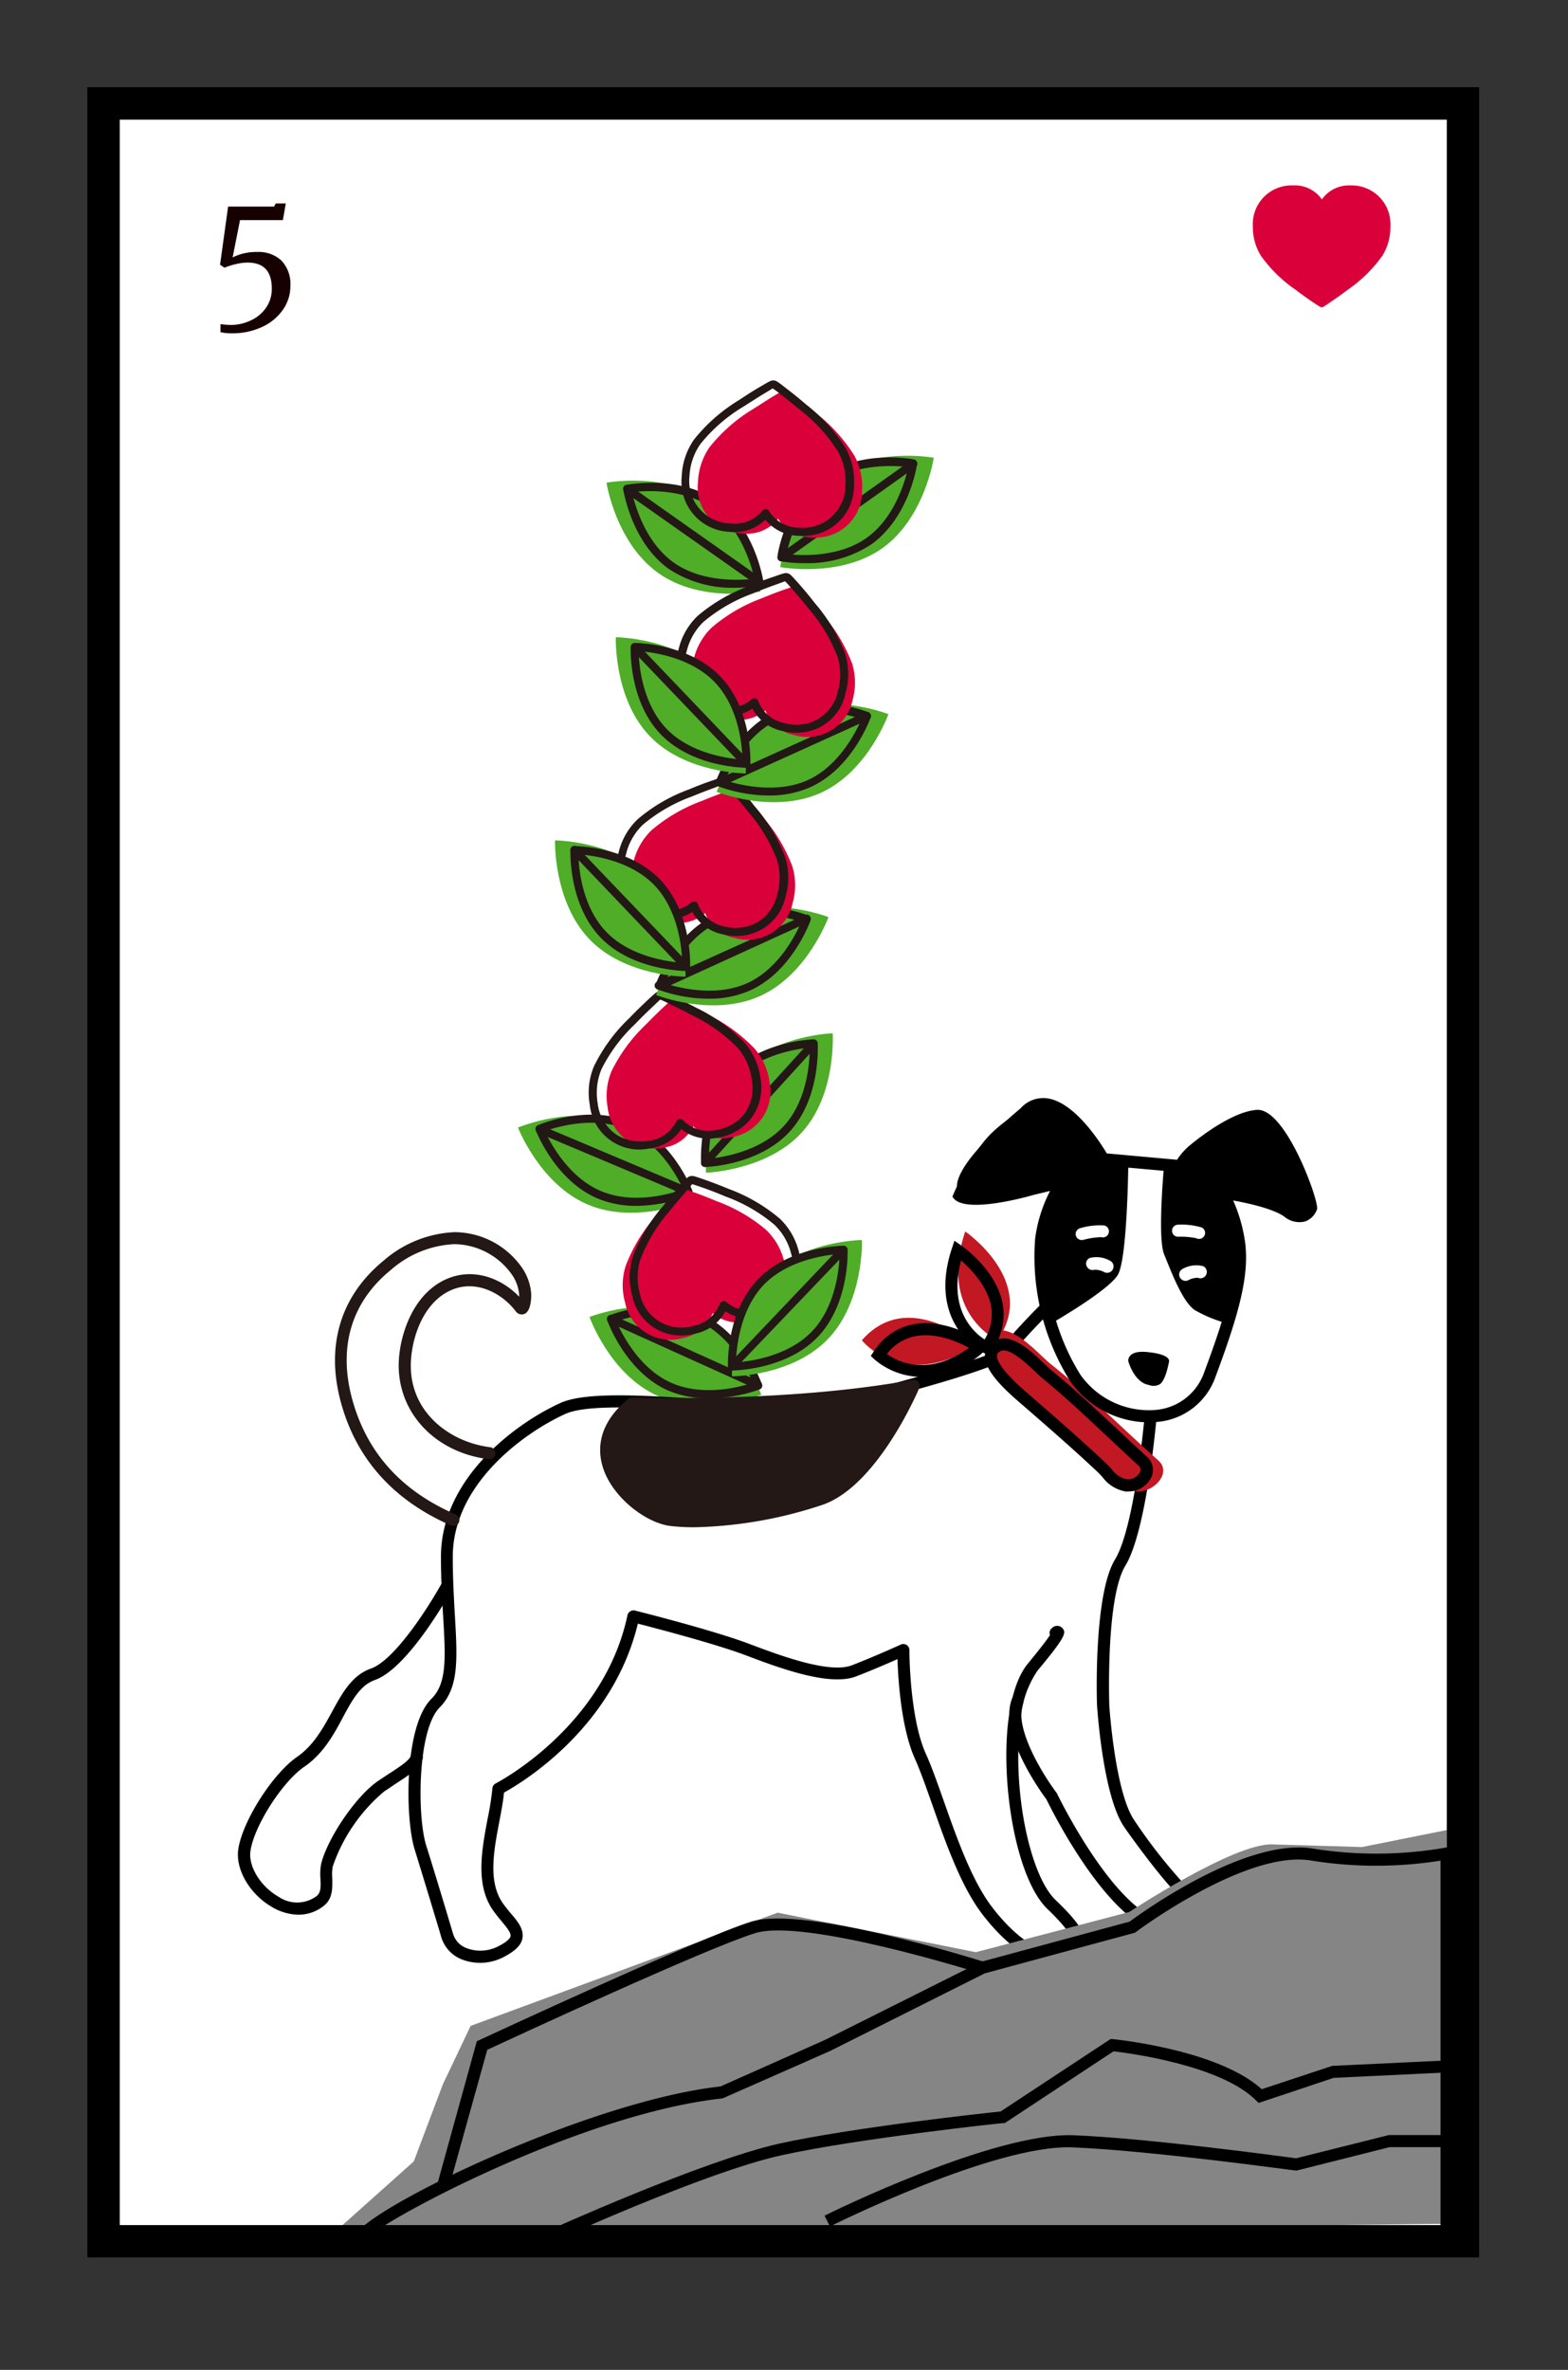 <svg id="圖層_1" data-name="圖層 1" xmlns="http://www.w3.org/2000/svg" viewBox="0 0 194.94 294.58"><rect x="0" y="0" width="194.94" height="294.58" fill="#333333" stroke="none"/><defs><style>.cls-1{fill:#fff;}.cls-2{fill:#170000;}.cls-3{fill:#da003a;}.cls-4{fill:#4fad28;}.cls-5{fill:#231815;}.cls-6{fill:#c21823;}.cls-7{fill:#858585;}</style></defs><title>新接龍</title><rect class="cls-1" x="12.88" y="12.85" width="169" height="265.73"/><path d="M183.88,280.58h-173V10.85h173Zm-169-4h165V14.85h-165Z"/><path class="cls-2" d="M28.64,40.39a5.77,5.77,0,0,0,2.6-.59,4.58,4.58,0,0,0,1.87-1.6,4.06,4.06,0,0,0,.68-2.33c0-2.15-1-3.23-3-3.23a6.31,6.31,0,0,0-1.47.19,9.18,9.18,0,0,0-1.42.45l-.54-.38,1-7.22h5.72l.2-.39h1.25l-.36,2.07H29.84L28.92,32a6.21,6.21,0,0,1,1.38-.5A6.54,6.54,0,0,1,32,31.32a4.16,4.16,0,0,1,3,1.08,4.23,4.23,0,0,1,1.1,3.15,5.1,5.1,0,0,1-.91,2.93,6.41,6.41,0,0,1-2.58,2.15,8.71,8.71,0,0,1-3.79.8,6,6,0,0,1-1.41-.14v-1A11.53,11.53,0,0,0,28.64,40.39Z"/><path class="cls-3" d="M167.94,23.05a4.11,4.11,0,0,0-3.6,1.74,4.07,4.07,0,0,0-3.58-1.74,4.81,4.81,0,0,0-5,5.08,6.75,6.75,0,0,0,1,3.66,17.39,17.39,0,0,0,4.3,4.22c.84.64,1.62,1.19,2.13,1.53,1,.65,1,.66,1.12.66h0c.11,0,.18,0,1.11-.66.51-.34,1.29-.88,2.13-1.52a17.3,17.3,0,0,0,4.31-4.23,6.72,6.72,0,0,0,1-3.66A4.81,4.81,0,0,0,167.94,23.05Z"/><path class="cls-4" d="M77.31,139.69c6,2.51,8.68,9.57,8.68,9.57s-6.95,3-12.91.47-8.68-9.57-8.68-9.57S71.35,137.18,77.31,139.69Z"/><path class="cls-5" d="M79.12,149.89a12.41,12.41,0,0,1-4.8-.91c-5.25-2.21-7.61-8.23-7.71-8.48a.5.5,0,0,1,.27-.64c.25-.11,6.21-2.61,11.45-.4h0c5.25,2.21,7.62,8.22,7.72,8.48a.52.52,0,0,1-.27.64A18.77,18.77,0,0,1,79.12,149.89ZM67.74,140.6c.66,1.42,2.92,5.75,7,7.46s8.73.3,10.2-.22c-.65-1.43-2.92-5.76-7-7.46S69.22,140.07,67.74,140.6Z"/><path class="cls-5" d="M85.58,148.62a.58.58,0,0,1-.19,0l-18.51-7.8a.52.52,0,0,1-.27-.66.51.51,0,0,1,.66-.26l18.5,7.8a.49.49,0,0,1,.27.65A.51.51,0,0,1,85.58,148.62Z"/><path class="cls-4" d="M91.61,133.43c-4.35,4.79-3.84,12.34-3.84,12.34s7.56-.23,11.91-5,3.84-12.33,3.84-12.33S96,128.64,91.61,133.43Z"/><path class="cls-5" d="M87.66,145.06a.5.5,0,0,1-.5-.47c0-.27-.4-6.72,3.42-10.94s10.29-4.45,10.56-4.46a.52.52,0,0,1,.52.47c0,.27.4,6.72-3.43,10.94S88,145.05,87.68,145.06Zm13-14.83c-1.56.14-6.4.85-9.35,4.09s-3.18,8.14-3.17,9.7c1.56-.14,6.39-.85,9.34-4.09S100.68,131.79,100.67,130.23Z"/><path class="cls-5" d="M87.66,145.06a.5.5,0,0,1-.37-.84l13.5-14.86a.49.49,0,0,1,.7,0,.5.5,0,0,1,0,.71L88,144.89A.5.5,0,0,1,87.66,145.06Z"/><path class="cls-3" d="M82.28,142.68A4.89,4.89,0,0,0,86.2,140a4.89,4.89,0,0,0,4.55,1.38,5.75,5.75,0,0,0,4.91-6.93,7.93,7.93,0,0,0-1.86-4.12A20.4,20.4,0,0,0,88,126.11c-1.12-.61-2.14-1.1-2.8-1.41-1.27-.59-1.31-.59-1.45-.57h0c-.13,0-.21.08-1.19,1-.53.49-1.35,1.28-2.23,2.19a20.46,20.46,0,0,0-4.29,5.8,8,8,0,0,0-.5,4.5A5.75,5.75,0,0,0,82.28,142.68Z"/><path class="cls-5" d="M79.6,142.89a6.2,6.2,0,0,1-6.28-5.58,8.52,8.52,0,0,1,.52-4.76,21,21,0,0,1,4.4-6c.9-.93,1.72-1.72,2.25-2.21,1-.94,1.16-1.06,1.45-1.11s.49,0,1.76.61c.67.31,1.7.81,2.83,1.41a21,21,0,0,1,6,4.31,8.45,8.45,0,0,1,2,4.36,6.45,6.45,0,0,1-1.26,5.24,6.56,6.56,0,0,1-4.07,2.26,5.43,5.43,0,0,1-4.5-1.07,5.49,5.49,0,0,1-4,2.41h0A6.89,6.89,0,0,1,79.6,142.89Zm2.47-18.64s-.57.56-.9.86c-.52.49-1.33,1.26-2.21,2.18a20,20,0,0,0-4.19,5.63,7.67,7.67,0,0,0-.46,4.24,5.42,5.42,0,0,0,2.36,3.9,5.62,5.62,0,0,0,3.88.75h0a4.39,4.39,0,0,0,3.54-2.44.51.51,0,0,1,.37-.28.51.51,0,0,1,.44.15A4.41,4.41,0,0,0,89,140.47a5.63,5.63,0,0,0,3.45-1.9,5.48,5.48,0,0,0,1-4.45,7.64,7.64,0,0,0-1.75-3.89,20.36,20.36,0,0,0-5.71-4.06c-1.11-.59-2.12-1.08-2.77-1.39C82.87,124.59,82.2,124.28,82.07,124.25Z"/><path class="cls-4" d="M86.21,163.57c5.9,2.66,8.43,9.79,8.43,9.79s-7,2.8-12.92.13-8.43-9.79-8.43-9.79S80.32,160.9,86.21,163.57Z"/><path class="cls-5" d="M88.16,173.81a12.63,12.63,0,0,1-5.18-1c-5.18-2.35-7.39-8.42-7.49-8.68a.5.5,0,0,1,.29-.63c.25-.11,6.28-2.46,11.46-.11s7.4,8.42,7.49,8.68a.5.5,0,0,1-.28.63A18.64,18.64,0,0,1,88.16,173.81Zm-11.54-9.58c.62,1.44,2.78,5.83,6.78,7.63s8.71.54,10.2,0c-.61-1.44-2.77-5.83-6.77-7.64h0C82.83,162.46,78.11,163.74,76.62,164.23Z"/><path class="cls-5" d="M94.26,172.71a.46.46,0,0,1-.2-.05l-18.3-8.27a.51.51,0,0,1-.25-.67.49.49,0,0,1,.66-.24l18.3,8.27a.5.5,0,0,1,.25.66A.51.51,0,0,1,94.26,172.71Z"/><path class="cls-3" d="M97.5,156.81a8.1,8.1,0,0,0-2.25-3.93A20.26,20.26,0,0,0,89,149.27c-1.17-.5-2.23-.89-2.92-1.13-1.25-.45-1.35-.46-1.48-.43h0c-.14,0-.18.05-1.11,1.1-.48.54-1.22,1.4-2,2.4a20.24,20.24,0,0,0-3.71,6.16,8,8,0,0,0-.07,4.53,5.75,5.75,0,0,0,7.26,4.4,4.9,4.9,0,0,0,3.63-3.08,4.88,4.88,0,0,0,4.67.94A5.75,5.75,0,0,0,97.5,156.81Z"/><path class="cls-5" d="M84.71,166a6.15,6.15,0,0,1-6.12-5,8.58,8.58,0,0,1,.07-4.79,21,21,0,0,1,3.8-6.33c.62-.79,1.32-1.63,2-2.43.94-1,1-1.17,1.36-1.25s.49,0,1.8.44c.69.25,1.77.64,2.94,1.13a21.17,21.17,0,0,1,6.4,3.72,8.45,8.45,0,0,1,2.37,4.16h0A6.41,6.41,0,0,1,98.6,161a6.61,6.61,0,0,1-3.84,2.64,5.48,5.48,0,0,1-4.59-.64,5.45,5.45,0,0,1-3.71,2.77A6.89,6.89,0,0,1,84.71,166Zm1.34-18.82c0,.05-.52.61-.82,1-.69.78-1.38,1.6-2,2.37a20.3,20.3,0,0,0-3.62,6,7.53,7.53,0,0,0-.06,4.26,5.26,5.26,0,0,0,6.65,4,4.37,4.37,0,0,0,3.28-2.76.51.51,0,0,1,.8-.21,4.41,4.41,0,0,0,4.22.84,5.68,5.68,0,0,0,3.26-2.23,5.48,5.48,0,0,0,.62-4.53h0a7.55,7.55,0,0,0-2.12-3.7,20,20,0,0,0-6.08-3.5c-1.14-.49-2.2-.88-2.89-1.12C86.88,147.46,86.17,147.21,86.05,147.2Z"/><path class="cls-4" d="M95.19,158.84C90.72,163.52,91,171.08,91,171.08s7.56,0,12-4.71,4.16-12.23,4.16-12.23S99.66,154.17,95.19,158.84Z"/><path class="cls-5" d="M91,170.36a.5.5,0,0,1-.5-.48c0-.27-.23-6.73,3.71-10.84h0c3.94-4.13,10.48-4.19,10.67-4.19a.5.5,0,0,1,.5.48c0,.27.23,6.73-3.71,10.85S91.2,170.35,91,170.36Zm3.93-10.63c-3,3.17-3.39,8-3.43,9.61,1.56-.1,6.42-.68,9.45-3.85s3.4-8.05,3.43-9.62c-1.56.11-6.42.69-9.45,3.86Z"/><path class="cls-5" d="M91,170.36a.53.53,0,0,1-.35-.13.51.51,0,0,1,0-.71L104.47,155a.5.5,0,0,1,.71,0,.51.51,0,0,1,0,.71L91.31,170.21A.51.51,0,0,1,91,170.36Z"/><path class="cls-4" d="M90,113.89c-5.9,2.67-8.43,9.79-8.43,9.79s7,2.8,12.92.13S103,114,103,114,95.94,111.22,90,113.89Z"/><path class="cls-5" d="M88.09,124.14A18.52,18.52,0,0,1,81.8,123a.5.5,0,0,1-.28-.63c.09-.26,2.3-6.33,7.49-8.68h0c5.18-2.34,11.21,0,11.46.11a.5.5,0,0,1,.29.63c-.09.26-2.31,6.33-7.49,8.68A12.65,12.65,0,0,1,88.09,124.14Zm-5.44-1.91c1.49.49,6.21,1.77,10.2,0s6.16-6.2,6.78-7.64c-1.49-.49-6.21-1.76-10.21,0h0C85.41,116.41,83.26,120.79,82.65,122.23Zm6.56-8.09h0Z"/><path class="cls-5" d="M82,123a.5.5,0,0,1-.21-1l18.3-8.27a.49.49,0,0,1,.66.25.5.5,0,0,1-.25.66L82.19,123A.46.46,0,0,1,82,123Z"/><path class="cls-3" d="M83,114.5a4.89,4.89,0,0,0,4.67-1,4.88,4.88,0,0,0,3.63,3.08,5.74,5.74,0,0,0,7.26-4.4,8,8,0,0,0-.07-4.53,20.35,20.35,0,0,0-3.71-6.16c-.78-1-1.52-1.86-2-2.4-.93-1-1-1.07-1.11-1.1h0c-.13,0-.23,0-1.48.43-.69.25-1.75.64-2.92,1.13A20.47,20.47,0,0,0,81,103.2a8.05,8.05,0,0,0-2.24,3.93A5.75,5.75,0,0,0,83,114.5Z"/><path class="cls-5" d="M91.53,116.34a7,7,0,0,1-1.74-.22,5.46,5.46,0,0,1-3.71-2.78,5.45,5.45,0,0,1-4.59.64,6.57,6.57,0,0,1-3.84-2.64A6.42,6.42,0,0,1,76.9,106a8.41,8.41,0,0,1,2.37-4.16,20.76,20.76,0,0,1,6.4-3.72c1.17-.5,2.25-.89,3-1.14,1.32-.47,1.47-.52,1.77-.44s.44.2,1.38,1.26c.48.54,1.22,1.41,2,2.42a20.87,20.87,0,0,1,3.8,6.33,8.58,8.58,0,0,1,.07,4.79,6.17,6.17,0,0,1-6.13,5Zm-5.24-4.29.12,0a.52.52,0,0,1,.35.31A4.4,4.4,0,0,0,90,115.15a5.68,5.68,0,0,0,3.93-.38,5.47,5.47,0,0,0,2.72-3.67,7.53,7.53,0,0,0-.06-4.26,20.28,20.28,0,0,0-3.62-6c-.79-1-1.52-1.84-2-2.38-.3-.34-.8-.9-.9-1s-.75.28-1.17.43c-.68.25-1.74.64-2.89,1.12a20,20,0,0,0-6.08,3.5,7.48,7.48,0,0,0-2.11,3.71,5.45,5.45,0,0,0,.61,4.52A5.68,5.68,0,0,0,81.74,113a4.43,4.43,0,0,0,4.22-.83A.51.51,0,0,1,86.29,112.05Z"/><path class="cls-4" d="M81.06,109.17c4.47,4.67,4.16,12.23,4.16,12.23s-7.56,0-12-4.71S69,104.46,69,104.46,76.59,104.49,81.06,109.17Z"/><path class="cls-5" d="M85.3,120.69h0c-.28,0-6.74-.07-10.67-4.19s-3.72-10.57-3.71-10.85a.5.5,0,0,1,.5-.48c.25,0,6.73.06,10.67,4.19s3.72,10.58,3.71,10.85A.5.5,0,0,1,85.3,120.69ZM71.92,106.2c0,1.56.4,6.44,3.43,9.61s7.89,3.75,9.45,3.86c0-1.57-.4-6.45-3.43-9.62h0C78.34,106.88,73.48,106.3,71.92,106.2Z"/><path class="cls-5" d="M85.3,120.69a.48.48,0,0,1-.36-.16L71.06,106a.5.5,0,0,1,0-.71.49.49,0,0,1,.7,0l13.88,14.51a.51.51,0,0,1,0,.71A.54.54,0,0,1,85.3,120.69Z"/><path d="M140.28,144.36s-.1,12.1-1.31,14.11-8.35,6.08-8.35,6.08a20.66,20.66,0,0,1,.48-16.09.34.34,0,0,0-.4-.46l-2.16.52s-8.91,2.64-10.13.21c0,0,2.3-5.59,5.13-8.13a16.77,16.77,0,0,1,5.37-3.36,15.75,15.75,0,0,1,3.41,1,17.93,17.93,0,0,1,3.61,3.91l1.22,1.91Z"/><path d="M144.73,144.76s-.86,9.08,0,11.16,2.26,5.89,3.82,6.93a16.5,16.5,0,0,0,4.22,1.7s1.93-6.64,1.28-9.72a45.9,45.9,0,0,0-2.08-6.59,37.8,37.8,0,0,1,4.38.89,40.5,40.5,0,0,1,5.53,2.5l1.11-2.69-4-7.87-2.72-2.36L151.07,141l-4.3,4Z"/><path d="M131.34,244.28c-2.7,0-6.17-2.35-9.23-6.36-2.64-3.46-4.54-8.85-6.21-13.61-.76-2.16-1.48-4.19-2.15-5.69-1.72-3.82-2.09-9.87-2.17-12.39-1.18.52-3.17,1.39-5.15,2.15-3.35,1.29-9.65-1.09-13.81-2.66-3.76-1.41-11-3.3-13.32-3.9-3.13,13-14.39,19.76-16.64,21-.11,1.13-.34,2.33-.58,3.59-.71,3.72-1.43,7.57.48,10.23.31.43.64.83.94,1.19.87,1,1.68,2,1.44,3.16-.19.88-1,1.61-2.48,2.35a6.29,6.29,0,0,1-5.14.18,4.32,4.32,0,0,1-2.47-2.76c0-.06-2.12-7.07-3.3-10.87s-1.35-15.29,2.07-18.71c2-1.95,1.76-5.28,1.47-10.33-.13-2.14-.27-4.58-.27-7.34,0-9.77,9.34-16.62,14.86-19.12,3.22-1.47,11.09-.92,18.7-.38,5.14.36,10,.7,12.46.32,6.07-.94,21.86-5.5,23.39-6.57a90.93,90.93,0,0,1,6.63-7.05.75.75,0,0,1,1.06,0,.75.75,0,0,1,0,1.06,90.26,90.26,0,0,0-6.41,6.78c-.78,1.57-19.85,6.55-24.43,7.26-2.63.4-7.57.06-12.79-.31-7.09-.49-15.11-1.05-18,.25-5.19,2.36-14,8.76-14,17.76,0,2.72.14,5.13.26,7.26.32,5.45.52,9.05-1.89,11.47C51.9,215,51.83,225.75,53,229.44s3.3,10.83,3.32,10.91a2.75,2.75,0,0,0,1.62,1.78A4.83,4.83,0,0,0,61.8,242c1.35-.66,1.63-1.11,1.67-1.32.09-.42-.5-1.13-1.12-1.88-.33-.39-.67-.81-1-1.27-2.29-3.19-1.46-7.55-.74-11.39a37.46,37.46,0,0,0,.61-3.85.74.74,0,0,1,.41-.61c.13-.06,13.43-6.95,16.38-20.91a.77.77,0,0,1,.34-.48.74.74,0,0,1,.58-.1c.39.1,9.65,2.42,14.23,4.15,3.71,1.4,9.92,3.74,12.74,2.66,3-1.16,6.07-2.57,6.1-2.58a.75.75,0,0,1,1.06.68c0,.08,0,8.4,2.06,12.93.7,1.55,1.43,3.62,2.2,5.8,1.64,4.65,3.5,9.93,6,13.2,3.59,4.71,7.11,6.23,8.86,5.65.82-.28,1.24-.55,1.31-.86s-.08-1.49-3.25-4.51c-4-3.84-5.91-16-4.83-23.82.42-3.05,1.23-5.32,2.41-6.74,1.65-2,2.39-3,2.72-3.51a.74.74,0,0,1,.26-.88.88.88,0,0,1,1.26,0c.52.55.52,1-3.09,5.33a12.34,12.34,0,0,0-2.07,6c-1.13,8.19,1,19.35,4.38,22.53,2.89,2.75,4,4.52,3.67,5.92-.25,1.14-1.36,1.64-2.3,2A3.88,3.88,0,0,1,131.34,244.28Z"/><path d="M145.32,240.44a6.85,6.85,0,0,1-3.38-1.15c-5.86-3.52-11.32-14.55-11.84-15.62-.61-.82-6.12-8.37-4.22-12.67l1.37.61c-1.34,3,2.5,9.12,4.09,11.21l.08.13c.05.12,5.64,11.66,11.29,15.05,1.13.68,2.66,1.34,3.52.64A3.2,3.2,0,0,0,147,236c-1.9-1.44-6.53-7.85-7.3-9-2.58-3.9-3.28-14.57-3.31-15s-.45-13.77,2.24-18.17c2.48-4.05,3.7-18.06,3.71-18.2l1.49.13c-.05.59-1.26,14.5-3.92,18.86-2.45,4-2,17.17-2,17.31s.7,10.69,3.06,14.26a65.32,65.32,0,0,0,6.9,8.7.87.87,0,0,1,.54.58,4.59,4.59,0,0,1-1.18,4.35A2.87,2.87,0,0,1,145.32,240.44Zm1.71-4.37a.66.66,0,0,0,.54.25A1.08,1.08,0,0,1,147,236.07Zm.84-1.17Zm-.3-.08h0Z"/><path d="M37.09,238a6.61,6.61,0,0,1-3.21-.92c-2.81-1.59-4.64-4.7-4.25-7.25.53-3.49,4.29-9.38,7.32-11.46,2-1.38,3.18-3.5,4.31-5.56,1.28-2.35,2.49-4.57,4.84-5.4,3.08-1.08,7.46-8.12,8.89-10.74l1.31.72c-.22.4-5.46,9.94-9.7,11.44-1.81.64-2.84,2.52-4,4.7s-2.46,4.5-4.77,6.08c-2.72,1.86-6.22,7.32-6.69,10.45-.29,1.93,1.25,4.44,3.51,5.72a4.07,4.07,0,0,0,4.73-.11c.51-.43.51-1.09.46-2.14a6.74,6.74,0,0,1,.11-1.95c.87-3.26,4.31-8.28,6.95-10.13.58-.4,1.13-.76,1.64-1.09,1.33-.87,2.48-1.62,2.58-2.24l1.48.22c-.2,1.29-1.47,2.12-3.24,3.27-.5.33-1,.68-1.6,1.07A21.14,21.14,0,0,0,41.37,232a5.47,5.47,0,0,0-.06,1.49c0,1.09.11,2.44-1,3.36A5,5,0,0,1,37.09,238Z"/><path class="cls-5" d="M56.42,189.7a.8.8,0,0,1-.3-.06c-7.18-3.12-11.79-8.25-13.72-15.26s-.13-13.24,5.29-17.68a14.36,14.36,0,0,1,8.84-3.54h0a10.27,10.27,0,0,1,8.51,4.63,6.59,6.59,0,0,1,1,3s.11,2.17-.86,2.54a.92.92,0,0,1-1.08-.36c-1.66-2.18-4.85-3.94-7.93-2.64-3.39,1.43-4.85,5.55-5.07,8.64-.46,6.3,4.6,10.26,9.84,10.92a.75.75,0,0,1,.65.84.76.76,0,0,1-.84.65c-6.92-.87-11.61-6.14-11.15-12.51.26-3.52,2-8.23,6-9.92,3.37-1.42,6.81,0,8.94,2.23,0-.13,0-.23,0-.3a5.09,5.09,0,0,0-.8-2.3,8.89,8.89,0,0,0-7.25-3.93h0a12.85,12.85,0,0,0-7.89,3.2c-4.93,4-6.59,9.62-4.8,16.12s6,11.32,12.88,14.29a.75.75,0,0,1-.3,1.43Z"/><path d="M140.28,169.23s-.25-1.42,2.34-1.17,2.77.92,2.72,1.17-.47,2.66-1.31,2.91a1.55,1.55,0,0,1-1.22,0S141.2,172.06,140.28,169.23Z"/><path class="cls-5" d="M113.6,172.25s-5.13,12.11-11.79,14.17c-9.33,2.88-15.6,2.85-18.36,2.51-4.34-.53-12.71-8.09-4.8-14.5C78.65,174.43,97.38,175.23,113.6,172.25Z"/><path class="cls-5" d="M86.34,189.84a25,25,0,0,1-3-.16c-3.08-.38-7.35-3.65-8.44-7.46-.61-2.12-.54-5.29,3.26-8.38a.79.79,0,0,1,.51-.16c.18,0,18.84.76,34.79-2.16a.75.75,0,0,1,.72.26.76.76,0,0,1,.1.77c-.21.5-5.34,12.44-12.26,14.58A53.57,53.57,0,0,1,86.34,189.84ZM78.9,175.19c-2.37,2-3.23,4.24-2.55,6.62a10.05,10.05,0,0,0,7.19,6.38c2.15.26,8.22.55,18-2.49,5-1.55,9.22-9.35,10.73-12.46C97.64,175.72,81.28,175.27,78.9,175.19Z"/><path class="cls-6" d="M123.44,165.59c-3.68,1.93,2.42,6.75,3.68,7.83,3.67,3.12,7.3,6.22,10.83,9.5,1.09,1,1.8,2.34,3.5,2.45,2,.13,4.27-2.3,2.57-3.82-4.49-4-8.78-8.35-13.53-12.11C129.05,168.24,125.75,164.37,123.44,165.59Z"/><path d="M140.25,185.39a1.83,1.83,0,0,1-.33,0,4.54,4.54,0,0,1-2.84-1.77c-.2-.22-.4-.43-.61-.64-3.12-2.93-6.33-5.72-9.44-8.42l-.21-.18c-2.16-1.85-4.6-4.21-4.35-6.11a2.1,2.1,0,0,1,1.3-1.66h0c2-1,4.46,1.37,6.08,2.92.3.29.57.54.79.73,2.75,2.24,5.39,4.73,8,7.14,1.29,1.21,2.59,2.43,3.89,3.62a2.19,2.19,0,0,1,.6,2.63A3.17,3.17,0,0,1,140.25,185.39Zm-15.83-17.45c-.43.2-.45.41-.47.5-.07.61.53,1.94,3.84,4.78l.22.19c3.12,2.71,6.34,5.51,9.48,8.46.24.23.47.47.69.71a3.11,3.11,0,0,0,1.92,1.3,1.68,1.68,0,0,0,1.61-.87.71.71,0,0,0-.23-.9c-1.32-1.2-2.62-2.42-3.92-3.64-2.54-2.39-5.16-4.86-7.88-7.08-.25-.21-.54-.48-.87-.8-1.08-1-3.32-3.18-4.39-2.65Z"/><path class="cls-6" d="M124,166.6s-7.37-3.41-4-13.53C120,153.07,129.12,159.34,124,166.6Z"/><path class="cls-6" d="M107.15,166.6s5,6.36,14.09.73C121.24,167.33,113,159.9,107.15,166.6Z"/><path d="M122.91,168.44l-.57-.26c-.07,0-7.15-3.44-4-13l.32-.95.82.57c.18.12,4.43,3.08,5.19,7.33a7.52,7.52,0,0,1-1.42,5.81Zm-3.43-11.76c-1.61,6.13,1.58,8.94,2.93,9.82a6,6,0,0,0,.81-4.11C122.76,159.81,120.66,157.7,119.48,156.68Z"/><path d="M114.64,171.15a9.1,9.1,0,0,1-5.93-2.18l-.45-.43.35-.52a7.48,7.48,0,0,1,4.92-3.41c4.24-.81,8.52,2.11,8.7,2.23l.82.57-.77.63A12,12,0,0,1,114.64,171.15Zm-4.38-2.85c1.31.94,5.09,2.9,10.21-.76-1.37-.75-4.09-1.95-6.67-1.45A5.85,5.85,0,0,0,110.26,168.3Z"/><path d="M142.8,176.8a12,12,0,0,1-9.74-5.1,29.15,29.15,0,0,1-4.36-17.82,18.17,18.17,0,0,1,2.36-6.77c-.41-.15-.86-.26-1.08-.12-1,.54-8.3,2.78-10.3,1.68a1.29,1.29,0,0,1-.71-1.09c-.14-3,6.56-8.69,7.9-9.8a3.75,3.75,0,0,1,3.29-1.26c3.4.43,6.61,5.45,7.44,6.85l8.74.79a7.87,7.87,0,0,1,1.68-1.87c.51-.42,5-4.12,8.23-4.33,3.43-.25,7.34,10.24,7.49,12.06a.78.78,0,0,1,0,.3,2.47,2.47,0,0,1-1.46,1.5,2.91,2.91,0,0,1-2.62-.6c-1.43-1-4.53-1.67-6.35-2a19.26,19.26,0,0,1,1.53,5.54c.37,3.76-.59,8-3.69,16.28a8.41,8.41,0,0,1-7.21,5.7A10.28,10.28,0,0,1,142.8,176.8Zm-10.3-29.17a16,16,0,0,0-2.3,6.39,27.89,27.89,0,0,0,4.12,16.86,10.42,10.42,0,0,0,9.41,4.37,7,7,0,0,0,6-4.73c3-8,3.94-12.11,3.59-15.62a18.51,18.51,0,0,0-2-6.29.77.77,0,0,1,0-.79.74.74,0,0,1,.72-.32c.25,0,6,.84,8.4,2.49a1.64,1.64,0,0,0,1.3.41.86.86,0,0,0,.45-.43,27,27,0,0,0-2.33-6.08c-1.82-3.57-3.08-4.46-3.54-4.43-2.22.14-5.79,2.67-7.37,4a5.47,5.47,0,0,0-1.52,1.8.76.76,0,0,1-.76.45l-9.62-.86a.76.76,0,0,1-.59-.38c-.93-1.68-3.93-6.12-6.52-6.44a2.36,2.36,0,0,0-2.07.86c-3.1,2.57-7.31,6.79-7.43,8.53,1.15.53,7.53-1,8.76-1.72a3.38,3.38,0,0,1,2.9.23,1,1,0,0,1,.33-.12.89.89,0,0,1,1,.59.93.93,0,0,1-.17,1A.85.85,0,0,1,132.5,147.63Z"/><path class="cls-1" d="M134.49,154.14a.75.75,0,0,1-.18-1.48,8.46,8.46,0,0,1,3-.33.75.75,0,0,1,.53.92.74.74,0,0,1-.92.53,9.52,9.52,0,0,0-2.21.33Z"/><path class="cls-1" d="M149.06,154a.73.73,0,0,1-.35-.09,9.47,9.47,0,0,0-2.24-.18.75.75,0,0,1-.76-.74.76.76,0,0,1,.75-.76,8.69,8.69,0,0,1,2.95.35.75.75,0,0,1-.35,1.42Z"/><path class="cls-7" d="M51.44,268.67l3.62-9.59,3.45-7.26,38.16-14.07,24.65,4.91,19.08-5s13-8.57,17.77-8.4l11.17.33L181,227.25V276.4L40.84,278.14Z"/><path d="M180.59,278.89H44.07l0-.7c-.18-2.86,28.67-17,45.5-18.84l13-5.79,19.38-9.7,18.49-5c1.47-1.09,14.51-10.54,22.9-9.06a50,50,0,0,0,16.38-.14l.9-.18Zm-133.94-1.5H179.09V231.28a50.88,50.88,0,0,1-16,0c-8.08-1.43-21.72,8.76-21.86,8.86l-.11.09-18.69,5.06-19.21,9.64-13.38,5.9C73.8,262.56,52,273.68,46.65,277.39Z"/><path d="M68.34,278.82l-.62-1.36c.79-.36,19.49-8.81,29.12-11,9.08-2,25.63-3.81,27.56-4l13.66-9,.27,0c.55.06,13.18,1.36,18.53,6.23l8.78-2.9,14.16-.67.08,1.49-14.07.67-9.34,3.12-.33-.33c-4.38-4.38-15.82-5.87-17.7-6.09l-13.52,8.92h-.19c-.17,0-18,1.9-27.56,4S68.53,278.74,68.34,278.82Z"/><path d="M103.18,276.75l-.67-1.34c.85-.43,21-10.33,30.87-10,9.28.36,26,2.63,27.75,2.87l11.54-2.89h7.17v1.5h-7.07l-11.56,2.91-.14,0c-.18,0-18.08-2.5-27.75-2.88S103.38,276.65,103.18,276.75Z"/><path d="M55.79,272l-1.45-.4,4.94-17.87.32-.15c1.11-.51,27.38-12.72,33.81-14.72,6.61-2.05,28,4.72,28.93,5l-.45,1.43c-.22-.07-21.87-6.9-28-5-6,1.84-30.25,13.08-33.31,14.5Z"/><path class="cls-4" d="M88.11,62.33c5.29,3.72,6.44,11.2,6.44,11.2S87.13,75,81.84,71.23,75.4,60,75.4,60,82.82,58.6,88.11,62.33Z"/><path class="cls-5" d="M91.44,73.06a14.37,14.37,0,0,1-8.23-2.3c-4.65-3.27-5.68-9.66-5.73-9.93a.5.5,0,0,1,.4-.56c.27-.06,6.63-1.23,11.28,2h0c4.65,3.27,5.69,9.66,5.73,9.93a.5.5,0,0,1-.4.56A16.52,16.52,0,0,1,91.44,73.06ZM78.57,61.17c.34,1.53,1.63,6.25,5.22,8.78s8.46,2.16,10,2c-.33-1.53-1.63-6.25-5.21-8.78S80.12,61,78.57,61.17Z"/><path class="cls-5" d="M94.39,72.82a.47.47,0,0,1-.28-.09L77.69,61.17a.5.5,0,1,1,.58-.82L94.68,71.91a.5.5,0,0,1,.12.7A.48.48,0,0,1,94.39,72.82Z"/><path class="cls-4" d="M103.42,59.26C98.15,63,97,70.49,97,70.49s7.44,1.4,12.71-2.36,6.38-11.23,6.38-11.23S108.69,55.51,103.42,59.26Z"/><path class="cls-5" d="M100,70a17.45,17.45,0,0,1-2.94-.23.5.5,0,0,1-.41-.56c0-.27,1-6.66,5.68-10s11-2.16,11.27-2.11a.5.5,0,0,1,.4.57c0,.27-1,6.65-5.68,10A14.42,14.42,0,0,1,100,70Zm-2.26-1.14c1.55.19,6.43.54,10-2s4.85-7.27,5.18-8.8c-1.56-.19-6.44-.53-10,2h0C99.37,62.62,98.1,67.34,97.78,68.87Zm4.88-9.21h0Z"/><path class="cls-5" d="M97.19,69.79a.5.5,0,0,1-.29-.91l16.36-11.65a.5.5,0,0,1,.58.82L97.48,69.7A.52.52,0,0,1,97.19,69.79Z"/><path class="cls-3" d="M92.33,66.31a4.89,4.89,0,0,0,4.41-1.83,4.85,4.85,0,0,0,4.16,2.32,5.74,5.74,0,0,0,6.27-5.72,8.08,8.08,0,0,0-.94-4.42,20.41,20.41,0,0,0-4.83-5.34c-1-.82-1.85-1.52-2.43-2-1.11-.84-1.16-.85-1.3-.86h0c-.13,0-.22,0-1.37.7-.63.37-1.59,1-2.65,1.67a20.41,20.41,0,0,0-5.43,4.75,8.1,8.1,0,0,0-1.44,4.29A5.75,5.75,0,0,0,92.33,66.31Z"/><path class="cls-5" d="M99.73,66.6h-.41a5.47,5.47,0,0,1-4.17-2,5.45,5.45,0,0,1-4.39,1.51,6.23,6.23,0,0,1-6-6.94,8.49,8.49,0,0,1,1.53-4.54,21.06,21.06,0,0,1,5.56-4.88c1.07-.71,2-1.31,2.67-1.68,1.19-.71,1.37-.8,1.66-.78s.47.11,1.59,1c.58.44,1.48,1.15,2.46,2a21,21,0,0,1,4.94,5.48,8.51,8.51,0,0,1,1,4.69A6.21,6.21,0,0,1,99.73,66.6ZM95.2,63.27h0a.52.52,0,0,1,.4.24,4.4,4.4,0,0,0,3.75,2.08,5.27,5.27,0,0,0,5.75-5.25,7.54,7.54,0,0,0-.89-4.17A19.86,19.86,0,0,0,99.53,51c-1-.82-1.84-1.51-2.41-1.94a13,13,0,0,0-1.06-.78s-.68.42-1.07.65c-.62.36-1.58,1-2.62,1.65a20,20,0,0,0-5.29,4.61,7.58,7.58,0,0,0-1.36,4,5.27,5.27,0,0,0,5.1,5.88h0a4.46,4.46,0,0,0,4-1.63A.51.51,0,0,1,95.2,63.27Z"/><path class="cls-4" d="M97.53,88.64c-5.89,2.66-8.43,9.79-8.43,9.79s7,2.8,12.92.13,8.43-9.79,8.43-9.79S103.43,86,97.53,88.64Z"/><path class="cls-5" d="M95.58,98.88a18.55,18.55,0,0,1-6.28-1.14.5.5,0,0,1-.29-.63c.09-.26,2.3-6.34,7.49-8.68h0c5.18-2.35,11.21,0,11.46.1a.51.51,0,0,1,.29.64c-.09.25-2.3,6.33-7.49,8.67A12.46,12.46,0,0,1,95.58,98.88ZM90.14,97c1.49.48,6.21,1.76,10.21,0s6.15-6.19,6.77-7.63c-1.49-.49-6.21-1.77-10.21,0h0C92.91,91.15,90.76,95.54,90.14,97Zm6.57-8.1h0Z"/><path class="cls-5" d="M89.48,97.77a.49.49,0,0,1-.45-.29.49.49,0,0,1,.25-.66l18.29-8.28a.5.5,0,0,1,.66.25.49.49,0,0,1-.25.66L89.69,97.73A.52.52,0,0,1,89.48,97.77Z"/><path class="cls-3" d="M90.48,89.24a4.87,4.87,0,0,0,4.67-.94,4.9,4.9,0,0,0,3.63,3.08A5.75,5.75,0,0,0,106,87a8.08,8.08,0,0,0-.06-4.52,20.81,20.81,0,0,0-3.71-6.17c-.79-1-1.53-1.85-2-2.4-.93-1-1-1.06-1.11-1.1h0c-.12,0-.22,0-1.48.43-.69.24-1.75.63-2.92,1.12A20.45,20.45,0,0,0,88.49,78a8,8,0,0,0-2.24,3.93A5.75,5.75,0,0,0,90.48,89.24Z"/><path class="cls-5" d="M99,91.08a6.75,6.75,0,0,1-1.74-.22,5.42,5.42,0,0,1-3.71-2.78,5.47,5.47,0,0,1-4.6.64h0a6.22,6.22,0,0,1-4.59-8,8.45,8.45,0,0,1,2.37-4.16,21.17,21.17,0,0,1,6.4-3.72c1.19-.49,2.26-.89,3-1.13,1.33-.47,1.48-.52,1.78-.45s.43.21,1.37,1.26c.48.55,1.23,1.41,2,2.42a21,21,0,0,1,3.79,6.34,8.49,8.49,0,0,1,.07,4.79A6.14,6.14,0,0,1,99,91.08ZM93.78,86.8h.12a.53.53,0,0,1,.35.32,4.39,4.39,0,0,0,3.29,2.76,5.26,5.26,0,0,0,6.64-4,7.53,7.53,0,0,0-.06-4.26,20.3,20.3,0,0,0-3.62-6c-.78-1-1.52-1.84-2-2.37a12.71,12.71,0,0,0-.9-1s-.75.28-1.17.43c-.68.24-1.73.63-2.89,1.11a20.16,20.16,0,0,0-6.08,3.51A7.53,7.53,0,0,0,85.36,81a5.28,5.28,0,0,0,3.87,6.76,4.42,4.42,0,0,0,4.22-.84A.5.5,0,0,1,93.78,86.8Z"/><path class="cls-4" d="M88.55,83.91c4.48,4.68,4.17,12.23,4.17,12.23s-7.57,0-12-4.7-4.16-12.23-4.16-12.23S84.08,79.24,88.55,83.91Z"/><path class="cls-5" d="M92.79,95.43c-.26,0-6.72-.05-10.67-4.18S78.4,80.67,78.41,80.4a.51.51,0,0,1,.5-.48h0c.27,0,6.73.07,10.67,4.19S93.3,94.68,93.29,95A.5.5,0,0,1,92.79,95.43ZM79.41,80.94c0,1.57.4,6.44,3.43,9.62s7.89,3.75,9.45,3.85c0-1.57-.39-6.44-3.43-9.61S81,81.05,79.41,80.94Z"/><path class="cls-5" d="M92.79,95.43a.51.51,0,0,1-.36-.15L78.55,80.77a.51.51,0,0,1,.73-.7L93.15,94.59a.49.49,0,0,1,0,.7A.47.47,0,0,1,92.79,95.43Z"/><path d="M183.88,280.58h-173V10.85h173Zm-169-4h165V14.85h-165Z"/><path class="cls-1" d="M137.64,158.21a.72.72,0,0,1-.35-.08,2.49,2.49,0,0,0-1.2-.3.81.81,0,0,1-1-.46.76.76,0,0,1,.39-1,3.41,3.41,0,0,1,2.52.34.78.78,0,0,1,.36,1.05A.79.79,0,0,1,137.64,158.21Z"/><path class="cls-1" d="M147.39,159.21a.79.79,0,0,1-.71-.44.78.78,0,0,1,.36-1.05,3.44,3.44,0,0,1,2.52-.34.79.79,0,0,1-.63,1.45,2.48,2.48,0,0,0-1.19.3A.74.74,0,0,1,147.39,159.21Z"/></svg>
